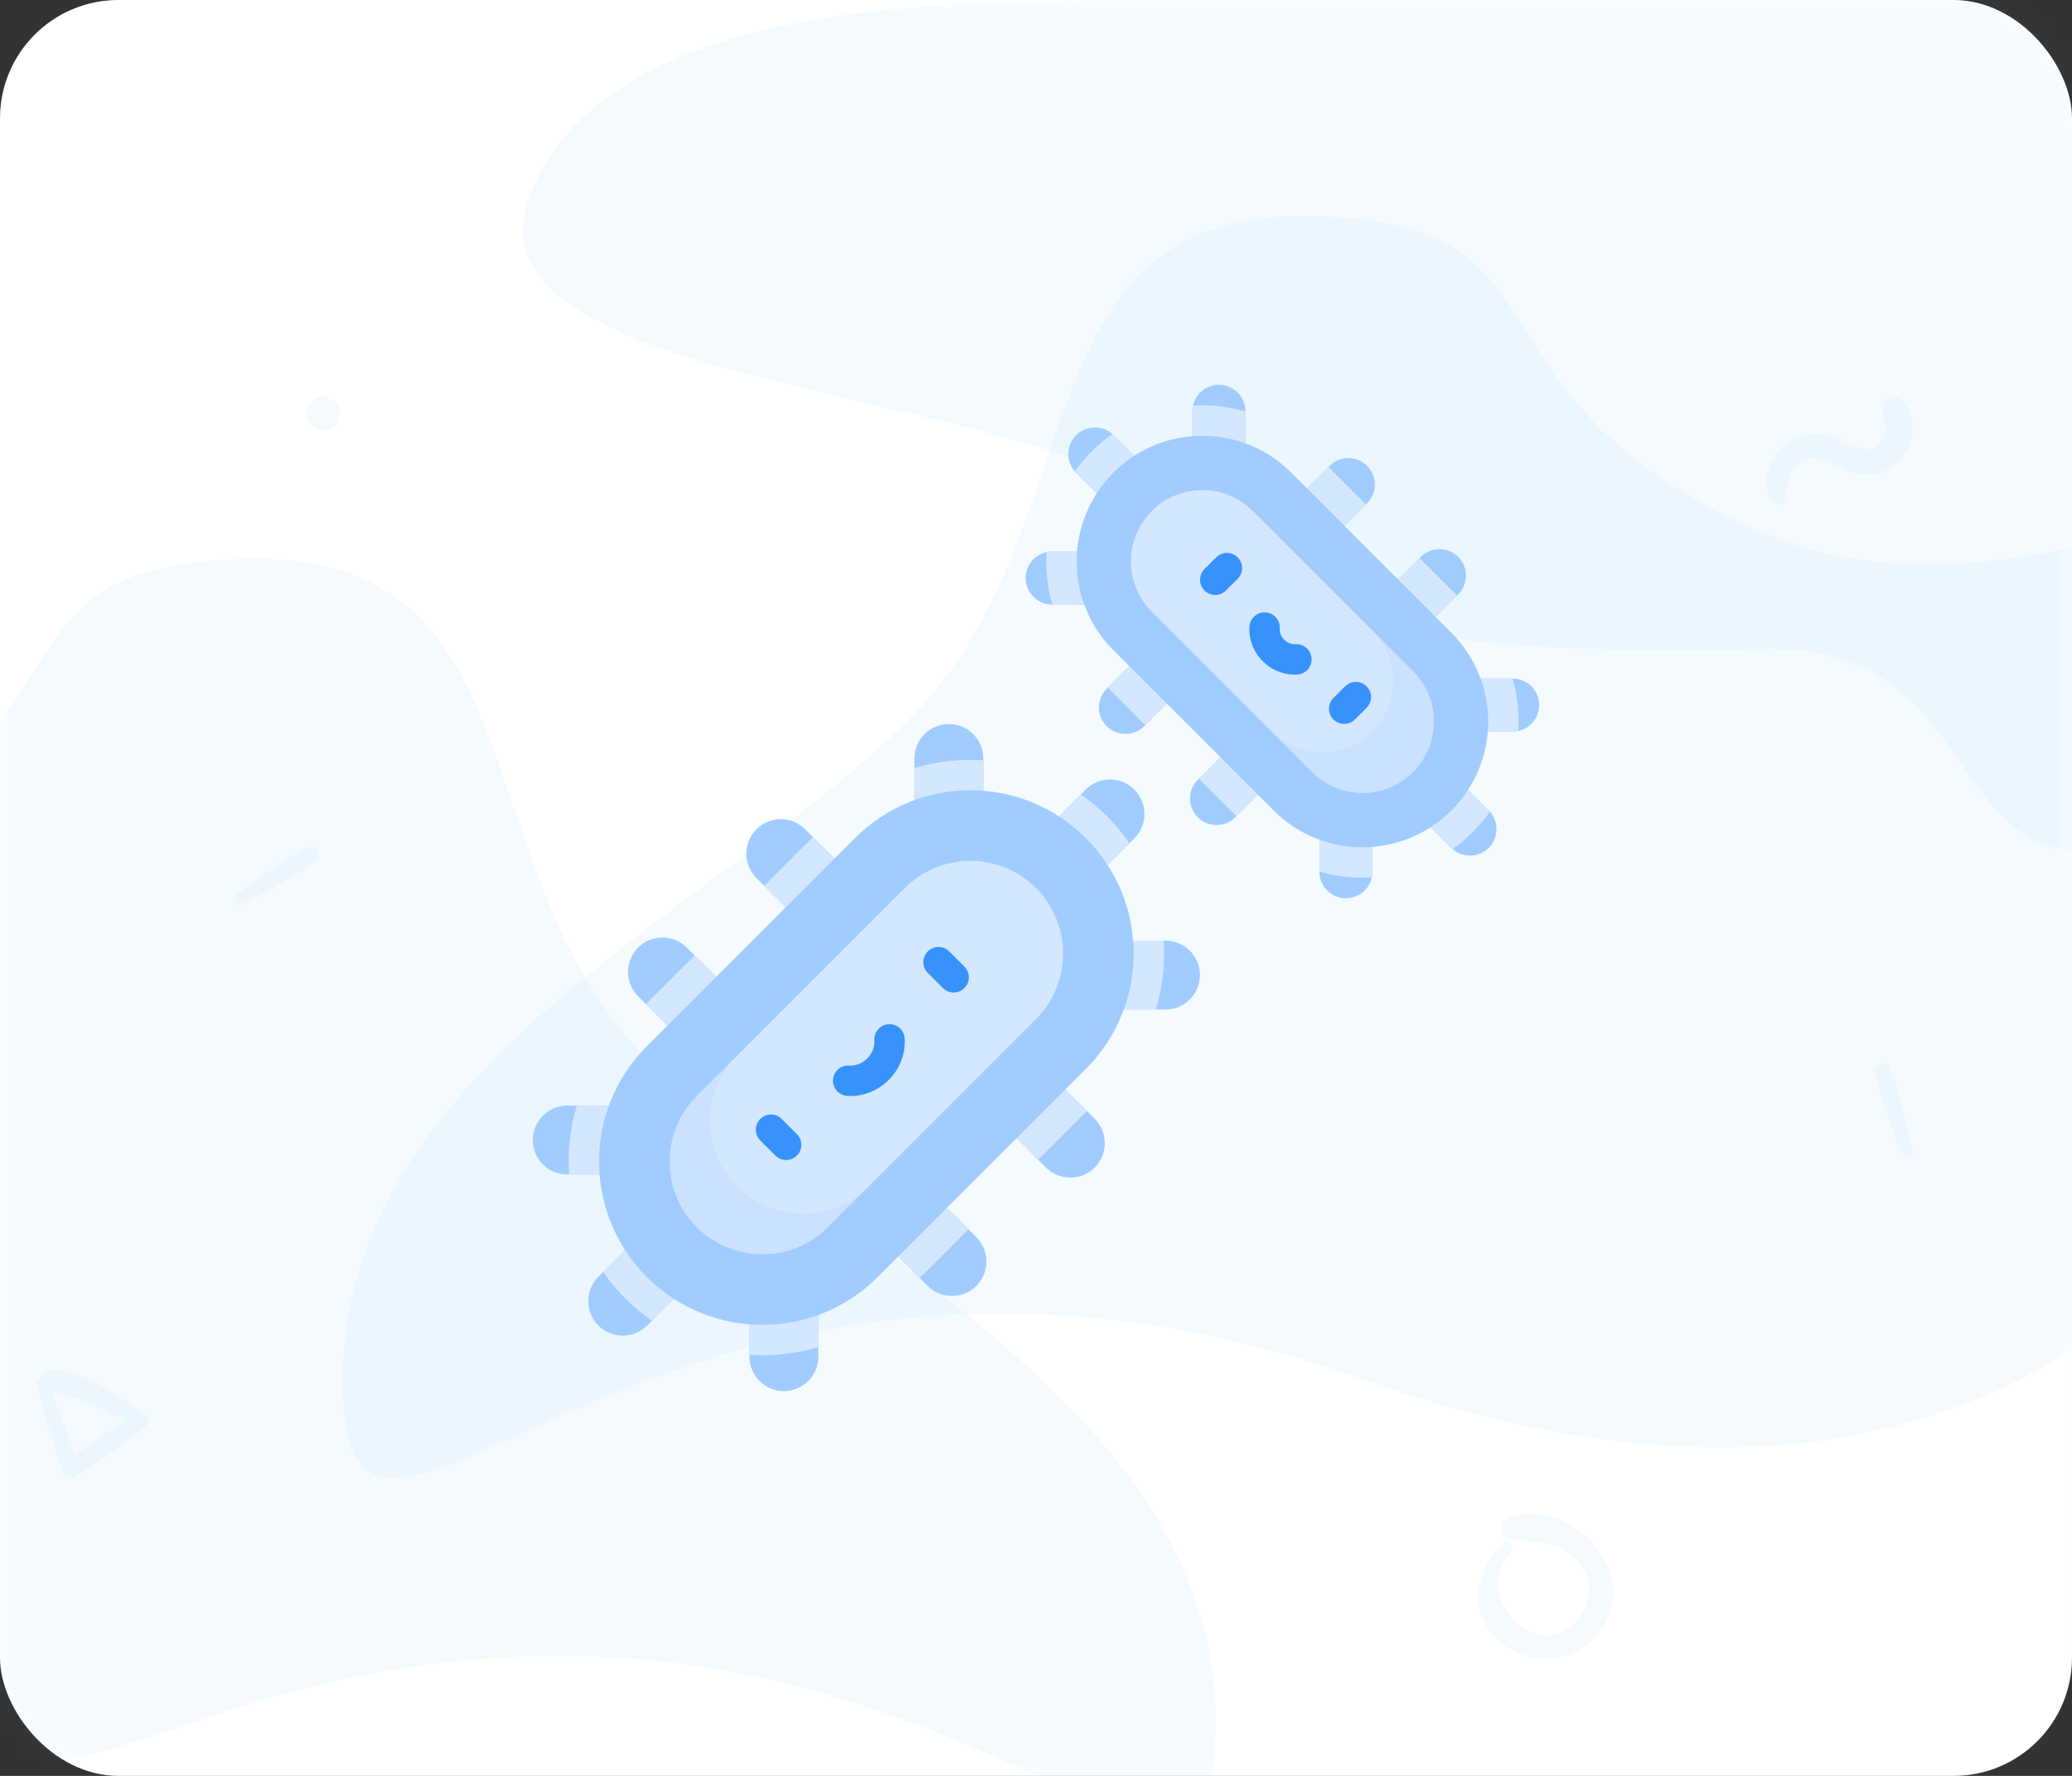 
<svg width="70" height="60" viewBox="0 0 70 60" fill="none" xmlns="http://www.w3.org/2000/svg">
<rect x="0" y="0" width="70" height="60" fill="#333333" stroke="none"/>
<rect width="70" height="60" rx="4" fill="white"/>
<mask id="mask0" mask-type="alpha" maskUnits="userSpaceOnUse" x="0" y="0" width="70" height="60">
<rect width="70" height="60" rx="4" fill="white"/>
</mask>
<g mask="url(#mask0)">
<path opacity="0.05" d="M38.577 0C31.878 0 20.309 0 17.873 6.698C15.437 13.397 35.689 13.004 40.404 17.718C45.118 22.433 52.719 21.922 59.89 21.922C67.06 21.922 65.701 29.825 71.46 28.62C77.218 27.416 72.068 21.38 73.895 17.718C73.895 14.305 73.895 0 73.895 0C73.895 0 49.842 0 38.577 0Z" fill="#3792FC"/>
<path opacity="0.05" d="M6.535 58.194C30.445 49.693 41.071 68.821 41.071 58.194C41.071 47.568 28.319 42.255 21.944 35.879C15.568 29.503 18.358 18.877 8.661 18.877C-1.037 18.877 3.849 24.834 -6.747 29.503C-17.344 34.173 -28 22.065 -28 35.879C-28 49.693 -17.374 66.695 6.535 58.194Z" fill="#3792FC"/>
<path opacity="0.05" d="M46.116 46.624C22.207 38.123 11.581 57.251 11.581 46.624C11.581 35.998 24.332 30.685 30.708 24.309C37.084 17.933 34.294 7.307 43.991 7.307C53.688 7.307 48.803 13.264 59.399 17.933C69.996 22.603 80.652 10.495 80.652 24.309C80.652 38.123 70.026 55.126 46.116 46.624Z" fill="#3792FC"/>
<path opacity="0.05" d="M8.152 30.542C9.012 30.131 9.893 29.657 10.668 29.101C10.953 28.896 10.672 28.498 10.373 28.656C9.545 29.09 8.736 29.651 7.998 30.222C7.847 30.336 7.956 30.635 8.152 30.542Z" fill="#3792FC"/>
<path opacity="0.05" d="M64.609 38.904C64.43 37.968 64.196 36.995 63.855 36.103C63.731 35.777 63.273 35.945 63.349 36.276C63.558 37.189 63.895 38.111 64.26 38.971C64.333 39.146 64.651 39.117 64.609 38.904Z" fill="#3792FC"/>
<path opacity="0.05" d="M11.335 13.595C11.318 13.58 11.303 13.565 11.286 13.553C11.073 13.363 10.724 13.327 10.517 13.553C10.309 13.78 10.315 14.094 10.517 14.322C10.532 14.338 10.547 14.353 10.559 14.37C10.749 14.585 11.143 14.579 11.335 14.37C11.524 14.162 11.562 13.797 11.335 13.595Z" fill="#3792FC"/>
<path opacity="0.05" d="M60.301 16.905C60.355 16.557 60.345 16.226 60.538 15.918C60.927 15.307 61.479 15.46 62.014 15.73C62.558 16.005 63.072 16.167 63.663 15.913C64.586 15.514 65.021 14.119 64.138 13.463C63.853 13.249 63.571 13.6 63.609 13.87C63.663 14.244 63.848 14.659 63.528 14.979C63.098 15.409 62.594 15.048 62.164 14.854C61.701 14.646 61.207 14.6 60.731 14.793C59.91 15.127 59.312 16.241 59.965 16.994C60.057 17.099 60.278 17.05 60.301 16.905Z" fill="#3792FC"/>
<path opacity="0.05" d="M50.768 52.16C49.923 52.971 49.604 54.233 50.408 55.209C51.165 56.128 52.636 56.32 53.582 55.589C55.87 53.822 53.484 50.568 51.017 51.241C50.56 51.366 50.674 52.019 51.125 52.042C51.845 52.083 52.619 52.109 53.195 52.618C53.814 53.16 53.828 54.078 53.319 54.704C51.973 56.357 49.637 53.923 51.051 52.443C51.233 52.258 50.957 51.981 50.768 52.16Z" fill="#3792FC"/>
<path opacity="0.05" d="M1.235 46.778C1.499 47.758 1.788 48.727 2.092 49.695C2.163 49.927 2.384 50.002 2.585 49.864C3.373 49.328 4.158 48.804 4.906 48.211C5.049 48.096 5.017 47.867 4.877 47.769C4.003 47.17 2.825 46.285 1.716 46.279C1.435 46.276 1.238 46.675 1.524 46.838C1.971 47.096 2.507 47.188 2.986 47.385C3.536 47.615 4.083 47.884 4.57 48.231C4.582 48.07 4.593 47.91 4.602 47.749C3.768 48.262 2.983 48.838 2.192 49.411C2.347 49.443 2.504 49.474 2.659 49.506C2.321 48.549 1.974 47.6 1.599 46.658C1.519 46.46 1.18 46.569 1.235 46.778Z" fill="#3792FC"/>
</g>
<path d="M48.39 23.82C48.39 23.325 48.791 22.924 49.286 22.924H51.104C51.599 22.924 52 23.325 52 23.82C52 24.315 51.599 24.716 51.104 24.716H49.286C48.791 24.716 48.39 24.315 48.39 23.82Z" fill="#A1CCFF"/>
<path d="M47.742 26.092C48.092 25.742 48.66 25.742 49.009 26.092L50.295 27.378C50.645 27.727 50.645 28.295 50.295 28.645C49.945 28.995 49.377 28.995 49.028 28.645L47.742 27.359C47.392 27.009 47.392 26.442 47.742 26.092Z" fill="#A1CCFF"/>
<path d="M45.47 26.74C44.975 26.74 44.574 27.141 44.574 27.636V29.454C44.574 29.949 44.975 30.35 45.47 30.35C45.965 30.35 46.366 29.949 46.366 29.454V27.636C46.366 27.141 45.965 26.74 45.47 26.74Z" fill="#A1CCFF"/>
<path d="M41.18 16.61C41.675 16.61 42.076 16.209 42.076 15.714V13.896C42.076 13.401 41.675 13 41.18 13C40.685 13 40.284 13.401 40.284 13.896V15.714C40.284 16.209 40.685 16.61 41.18 16.61Z" fill="#A1CCFF"/>
<path d="M38.908 17.258C39.258 16.908 39.258 16.34 38.908 15.991L37.623 14.705C37.273 14.355 36.705 14.355 36.355 14.705C36.005 15.055 36.005 15.623 36.355 15.973L37.641 17.258C37.991 17.608 38.558 17.608 38.908 17.258Z" fill="#A1CCFF"/>
<path d="M46.71 21.367C46.36 21.017 46.36 20.45 46.71 20.1L47.996 18.815C48.345 18.465 48.913 18.465 49.263 18.815C49.613 19.165 49.613 19.732 49.263 20.082L47.977 21.367C47.628 21.717 47.06 21.717 46.71 21.367Z" fill="#A1CCFF"/>
<path d="M43.017 25.06C42.667 24.71 42.1 24.71 41.75 25.06L40.465 26.346C40.115 26.695 40.115 27.263 40.465 27.613C40.815 27.963 41.382 27.963 41.732 27.613L43.017 26.328C43.367 25.977 43.367 25.41 43.017 25.06Z" fill="#A1CCFF"/>
<path d="M43.633 18.29C43.983 18.64 44.55 18.64 44.9 18.29L46.185 17.004C46.535 16.655 46.535 16.087 46.185 15.737C45.835 15.387 45.268 15.387 44.918 15.737L43.633 17.023C43.283 17.372 43.283 17.94 43.633 18.29Z" fill="#A1CCFF"/>
<path d="M39.94 21.983C40.29 22.333 40.29 22.9 39.94 23.25L38.654 24.535C38.304 24.885 37.737 24.885 37.387 24.535C37.037 24.186 37.037 23.618 37.387 23.268L38.672 21.983C39.023 21.633 39.59 21.633 39.94 21.983Z" fill="#A1CCFF"/>
<path d="M38.26 19.53C38.26 20.025 37.859 20.426 37.364 20.426H35.546C35.051 20.426 34.65 20.025 34.65 19.53C34.65 19.035 35.051 18.634 35.546 18.634H37.364C37.859 18.634 38.26 19.035 38.26 19.53Z" fill="#A1CCFF"/>
<path d="M32.056 29.151C31.413 29.151 30.892 28.63 30.892 27.987V25.626C30.892 24.983 31.413 24.462 32.056 24.462C32.699 24.462 33.22 24.983 33.22 25.626V27.987C33.22 28.63 32.699 29.151 32.056 29.151Z" fill="#A1CCFF"/>
<path d="M35.007 29.993C34.553 29.538 34.553 28.801 35.007 28.347L36.677 26.677C37.132 26.222 37.868 26.222 38.323 26.677C38.778 27.132 38.778 27.869 38.323 28.323L36.653 29.993C36.199 30.448 35.462 30.448 35.007 29.993Z" fill="#A1CCFF"/>
<path d="M35.849 32.944C35.849 33.587 36.37 34.108 37.013 34.108H39.374C40.017 34.108 40.538 33.587 40.538 32.944C40.538 32.301 40.017 31.78 39.374 31.78H37.013C36.37 31.78 35.849 32.301 35.849 32.944H35.849Z" fill="#A1CCFF"/>
<path d="M22.689 38.518C22.689 37.875 22.168 37.353 21.525 37.353H19.164C18.521 37.353 18 37.875 18 38.518C18 39.16 18.521 39.682 19.164 39.682H21.525C22.168 39.682 22.689 39.16 22.689 38.518Z" fill="#A1CCFF"/>
<path d="M23.531 41.469C23.076 41.014 22.34 41.014 21.885 41.469L20.215 43.139C19.761 43.593 19.761 44.33 20.215 44.785C20.67 45.239 21.407 45.239 21.861 44.785L23.531 43.115C23.986 42.66 23.986 41.924 23.531 41.469Z" fill="#A1CCFF"/>
<path d="M28.869 31.333C28.415 31.788 27.678 31.788 27.223 31.333L25.553 29.664C25.099 29.209 25.099 28.472 25.553 28.017C26.008 27.563 26.745 27.563 27.2 28.017L28.869 29.687C29.324 30.142 29.324 30.879 28.869 31.333Z" fill="#A1CCFF"/>
<path d="M33.667 36.131C33.212 36.585 33.212 37.322 33.667 37.777L35.336 39.447C35.791 39.901 36.528 39.901 36.983 39.447C37.437 38.992 37.437 38.255 36.983 37.8L35.313 36.131C34.858 35.676 34.121 35.676 33.667 36.131Z" fill="#A1CCFF"/>
<path d="M24.872 35.331C25.326 34.876 25.326 34.139 24.872 33.685L23.202 32.015C22.747 31.561 22.01 31.561 21.556 32.015C21.101 32.47 21.101 33.207 21.556 33.661L23.225 35.331C23.68 35.786 24.417 35.786 24.872 35.331Z" fill="#A1CCFF"/>
<path d="M29.669 40.129C30.124 39.674 30.86 39.674 31.315 40.129L32.985 41.798C33.44 42.253 33.44 42.99 32.985 43.444C32.53 43.899 31.793 43.899 31.339 43.444L29.669 41.775C29.214 41.32 29.214 40.583 29.669 40.129Z" fill="#A1CCFF"/>
<path d="M26.482 42.311C27.125 42.311 27.647 42.832 27.647 43.475V45.836C27.647 46.479 27.125 47 26.482 47C25.84 47 25.319 46.479 25.319 45.836V43.475C25.319 42.832 25.84 42.311 26.482 42.311V42.311Z" fill="#A1CCFF"/>
<path d="M37.41 27.59C37.131 27.311 36.831 27.061 36.514 26.84L35.007 28.347C34.553 28.801 34.553 29.538 35.007 29.993C35.462 30.448 36.199 30.448 36.654 29.993L38.16 28.486C37.939 28.169 37.689 27.869 37.41 27.59Z" fill="#D3E7FF"/>
<path d="M35.849 32.944C35.849 33.587 36.37 34.108 37.013 34.108H39.049C39.231 33.502 39.326 32.866 39.326 32.216C39.326 32.07 39.321 31.924 39.311 31.78H37.013C36.37 31.78 35.849 32.301 35.849 32.944H35.849Z" fill="#D3E7FF"/>
<path d="M35.313 36.131C34.858 35.676 34.121 35.676 33.667 36.131C33.212 36.585 33.212 37.322 33.667 37.777L35.071 39.181L36.717 37.535L35.313 36.131Z" fill="#D3E7FF"/>
<path d="M32.719 41.532L31.315 40.129C30.86 39.674 30.124 39.674 29.669 40.129C29.214 40.583 29.214 41.32 29.669 41.775L31.073 43.178L32.719 41.532Z" fill="#D3E7FF"/>
<path d="M25.754 45.788C26.405 45.788 27.041 45.693 27.647 45.511V43.475C27.647 42.832 27.125 42.311 26.482 42.311C25.84 42.311 25.319 42.832 25.319 43.475V45.773C25.463 45.782 25.608 45.788 25.754 45.788Z" fill="#D3E7FF"/>
<path d="M21.885 41.469L20.378 42.976C20.599 43.293 20.849 43.593 21.129 43.871C21.407 44.151 21.707 44.401 22.024 44.622L23.531 43.115C23.986 42.66 23.986 41.924 23.531 41.469C23.076 41.014 22.34 41.014 21.885 41.469Z" fill="#D3E7FF"/>
<path d="M21.525 37.353H19.489C19.307 37.959 19.212 38.595 19.212 39.246C19.212 39.392 19.218 39.537 19.227 39.682H21.525C22.168 39.682 22.689 39.16 22.689 38.518C22.689 37.875 22.168 37.353 21.525 37.353Z" fill="#D3E7FF"/>
<path d="M23.225 35.331C23.68 35.786 24.417 35.786 24.872 35.331C25.326 34.876 25.326 34.139 24.872 33.685L23.468 32.281L21.822 33.927L23.225 35.331Z" fill="#D3E7FF"/>
<path d="M27.465 28.283L25.819 29.929L27.223 31.333C27.678 31.788 28.415 31.788 28.869 31.333C29.324 30.879 29.324 30.142 28.869 29.687L27.465 28.283Z" fill="#D3E7FF"/>
<path d="M32.784 25.674C32.134 25.674 31.497 25.769 30.892 25.951V27.987C30.892 28.63 31.413 29.151 32.056 29.151C32.699 29.151 33.22 28.63 33.22 27.987V25.689C33.075 25.679 32.93 25.674 32.784 25.674Z" fill="#D3E7FF"/>
<path d="M28.884 28.316L21.854 35.346C19.7 37.5 19.7 40.992 21.854 43.146C24.008 45.3 27.5 45.3 29.654 43.146L36.684 36.116C38.838 33.962 38.838 30.47 36.684 28.316C34.53 26.162 31.038 26.162 28.884 28.316Z" fill="#A1CCFF"/>
<path d="M27.969 41.461C26.748 42.682 24.761 42.682 23.539 41.461C22.318 40.239 22.318 38.252 23.539 37.031L30.569 30.001C31.791 28.78 33.778 28.78 34.999 30.001C36.22 31.222 36.22 33.209 34.999 34.431L27.969 41.461Z" fill="#D3E7FF"/>
<path opacity="0.339" d="M24.908 40.093C23.686 38.871 23.686 36.884 24.908 35.663L30.569 30.001L23.539 37.031C22.318 38.252 22.318 40.239 23.539 41.461C24.761 42.682 26.748 42.682 27.969 41.461L29.337 40.093C28.116 41.314 26.129 41.314 24.908 40.093Z" fill="#B9D9FF"/>
<path d="M36.314 15.927C36.327 15.942 36.341 15.958 36.355 15.973L37.641 17.258C37.991 17.608 38.558 17.608 38.908 17.258C39.258 16.908 39.258 16.34 38.908 15.991L37.623 14.705C37.608 14.691 37.592 14.678 37.577 14.664C37.335 14.835 37.105 15.027 36.891 15.242C36.677 15.455 36.486 15.685 36.314 15.927H36.314Z" fill="#D3E7FF"/>
<path d="M40.619 13.697C40.514 13.697 40.408 13.701 40.304 13.707C40.291 13.768 40.284 13.831 40.284 13.896V15.714C40.284 16.209 40.685 16.61 41.18 16.61C41.675 16.61 42.076 16.209 42.076 15.714V13.901C41.608 13.768 41.119 13.697 40.619 13.697Z" fill="#D3E7FF"/>
<path d="M44.88 15.775L43.633 17.023C43.283 17.372 43.283 17.94 43.633 18.29C43.983 18.64 44.55 18.64 44.9 18.29L46.148 17.042L44.88 15.775Z" fill="#D3E7FF"/>
<path d="M47.958 18.852L46.71 20.1C46.36 20.45 46.36 21.017 46.71 21.367C47.06 21.717 47.628 21.717 47.977 21.367L49.225 20.119L47.958 18.852Z" fill="#D3E7FF"/>
<path d="M49.286 22.924C48.791 22.924 48.39 23.325 48.39 23.82C48.39 24.315 48.791 24.716 49.286 24.716H51.104C51.169 24.716 51.232 24.709 51.293 24.696C51.299 24.591 51.303 24.487 51.303 24.381C51.303 23.881 51.232 23.392 51.099 22.924H49.286Z" fill="#D3E7FF"/>
<path d="M50.336 27.423C50.322 27.408 50.309 27.392 50.295 27.378L49.009 26.092C48.659 25.742 48.092 25.742 47.742 26.092C47.392 26.442 47.392 27.009 47.742 27.359L49.027 28.645C49.042 28.659 49.058 28.673 49.073 28.686C49.315 28.514 49.545 28.323 49.758 28.109C49.972 27.895 50.164 27.665 50.336 27.423Z" fill="#D3E7FF"/>
<path d="M45.47 26.74C44.975 26.74 44.574 27.141 44.574 27.636V29.449C45.042 29.582 45.531 29.653 46.031 29.653C46.136 29.653 46.241 29.649 46.346 29.643C46.359 29.582 46.366 29.519 46.366 29.454V27.636C46.366 27.141 45.965 26.74 45.47 26.74Z" fill="#D3E7FF"/>
<path d="M41.77 27.575L43.017 26.327C43.367 25.977 43.367 25.41 43.017 25.06C42.667 24.71 42.1 24.71 41.75 25.06L40.502 26.308L41.77 27.575Z" fill="#D3E7FF"/>
<path d="M38.692 24.498L39.94 23.25C40.29 22.9 40.29 22.333 39.94 21.983C39.59 21.633 39.022 21.633 38.672 21.983L37.425 23.23L38.692 24.498Z" fill="#D3E7FF"/>
<path d="M37.364 20.426C37.859 20.426 38.26 20.025 38.26 19.53C38.26 19.035 37.859 18.634 37.364 18.634H35.546C35.481 18.634 35.418 18.641 35.357 18.654C35.351 18.759 35.347 18.864 35.347 18.969C35.347 19.469 35.417 19.958 35.551 20.426H37.364Z" fill="#D3E7FF"/>
<path d="M49.033 21.379L43.621 15.967C41.963 14.309 39.275 14.309 37.617 15.967C35.959 17.625 35.959 20.314 37.617 21.972L43.028 27.383C44.687 29.041 47.375 29.041 49.033 27.383C50.691 25.725 50.691 23.037 49.033 21.379Z" fill="#A1CCFF"/>
<path d="M38.914 20.674C37.974 19.734 37.974 18.204 38.914 17.264C39.854 16.324 41.384 16.324 42.324 17.264L47.736 22.676C48.676 23.616 48.676 25.146 47.736 26.086C46.795 27.026 45.266 27.026 44.326 26.086L38.914 20.674Z" fill="#D3E7FF"/>
<path opacity="0.339" d="M47.736 22.676L46.368 21.308C47.308 22.248 47.308 23.777 46.368 24.718C45.427 25.658 43.898 25.658 42.958 24.718L44.326 26.086C45.266 27.026 46.796 27.026 47.736 26.086C48.676 25.146 48.676 23.616 47.736 22.676Z" fill="#B9D9FF"/>
<path d="M26.559 39.193C26.428 39.193 26.296 39.143 26.196 39.043L25.684 38.531C25.484 38.33 25.484 38.005 25.684 37.805C25.884 37.605 26.209 37.605 26.409 37.805L26.922 38.317C27.122 38.517 27.122 38.842 26.922 39.043C26.822 39.143 26.69 39.193 26.559 39.193Z" fill="#3792FC"/>
<path d="M32.218 33.534C32.087 33.534 31.956 33.484 31.855 33.383L31.343 32.871C31.143 32.671 31.143 32.346 31.343 32.146C31.544 31.945 31.869 31.945 32.069 32.146L32.581 32.658C32.781 32.858 32.781 33.183 32.581 33.383C32.481 33.483 32.349 33.534 32.218 33.534Z" fill="#3792FC"/>
<path d="M28.737 37.029C28.698 37.029 28.659 37.028 28.62 37.025C28.337 37.006 28.124 36.761 28.142 36.478C28.162 36.196 28.406 35.982 28.689 36.001C28.909 36.016 29.132 35.928 29.299 35.761C29.466 35.593 29.554 35.371 29.539 35.151C29.52 34.868 29.734 34.623 30.017 34.604C30.3 34.585 30.544 34.799 30.563 35.082C30.598 35.598 30.402 36.11 30.025 36.486C29.676 36.835 29.212 37.029 28.737 37.029Z" fill="#3792FC"/>
<path d="M41.055 20.102C40.924 20.102 40.792 20.052 40.692 19.951C40.492 19.751 40.492 19.426 40.692 19.226L41.086 18.832C41.287 18.631 41.612 18.631 41.812 18.832C42.012 19.032 42.012 19.357 41.812 19.557L41.418 19.951C41.317 20.052 41.186 20.102 41.055 20.102Z" fill="#3792FC"/>
<path d="M45.411 24.458C45.28 24.458 45.149 24.408 45.048 24.308C44.848 24.108 44.848 23.783 45.048 23.582L45.443 23.188C45.643 22.988 45.968 22.988 46.169 23.188C46.369 23.388 46.369 23.713 46.169 23.914L45.774 24.308C45.674 24.408 45.542 24.458 45.411 24.458Z" fill="#3792FC"/>
<path d="M43.735 22.792C43.337 22.792 42.95 22.631 42.66 22.34C42.346 22.026 42.182 21.599 42.211 21.167C42.23 20.885 42.475 20.671 42.757 20.69C43.04 20.709 43.254 20.953 43.235 21.236C43.225 21.372 43.281 21.51 43.385 21.615C43.49 21.72 43.628 21.774 43.764 21.765C44.046 21.746 44.291 21.96 44.31 22.243C44.329 22.526 44.115 22.77 43.832 22.789C43.8 22.791 43.767 22.792 43.735 22.792Z" fill="#3792FC"/>
</svg>
